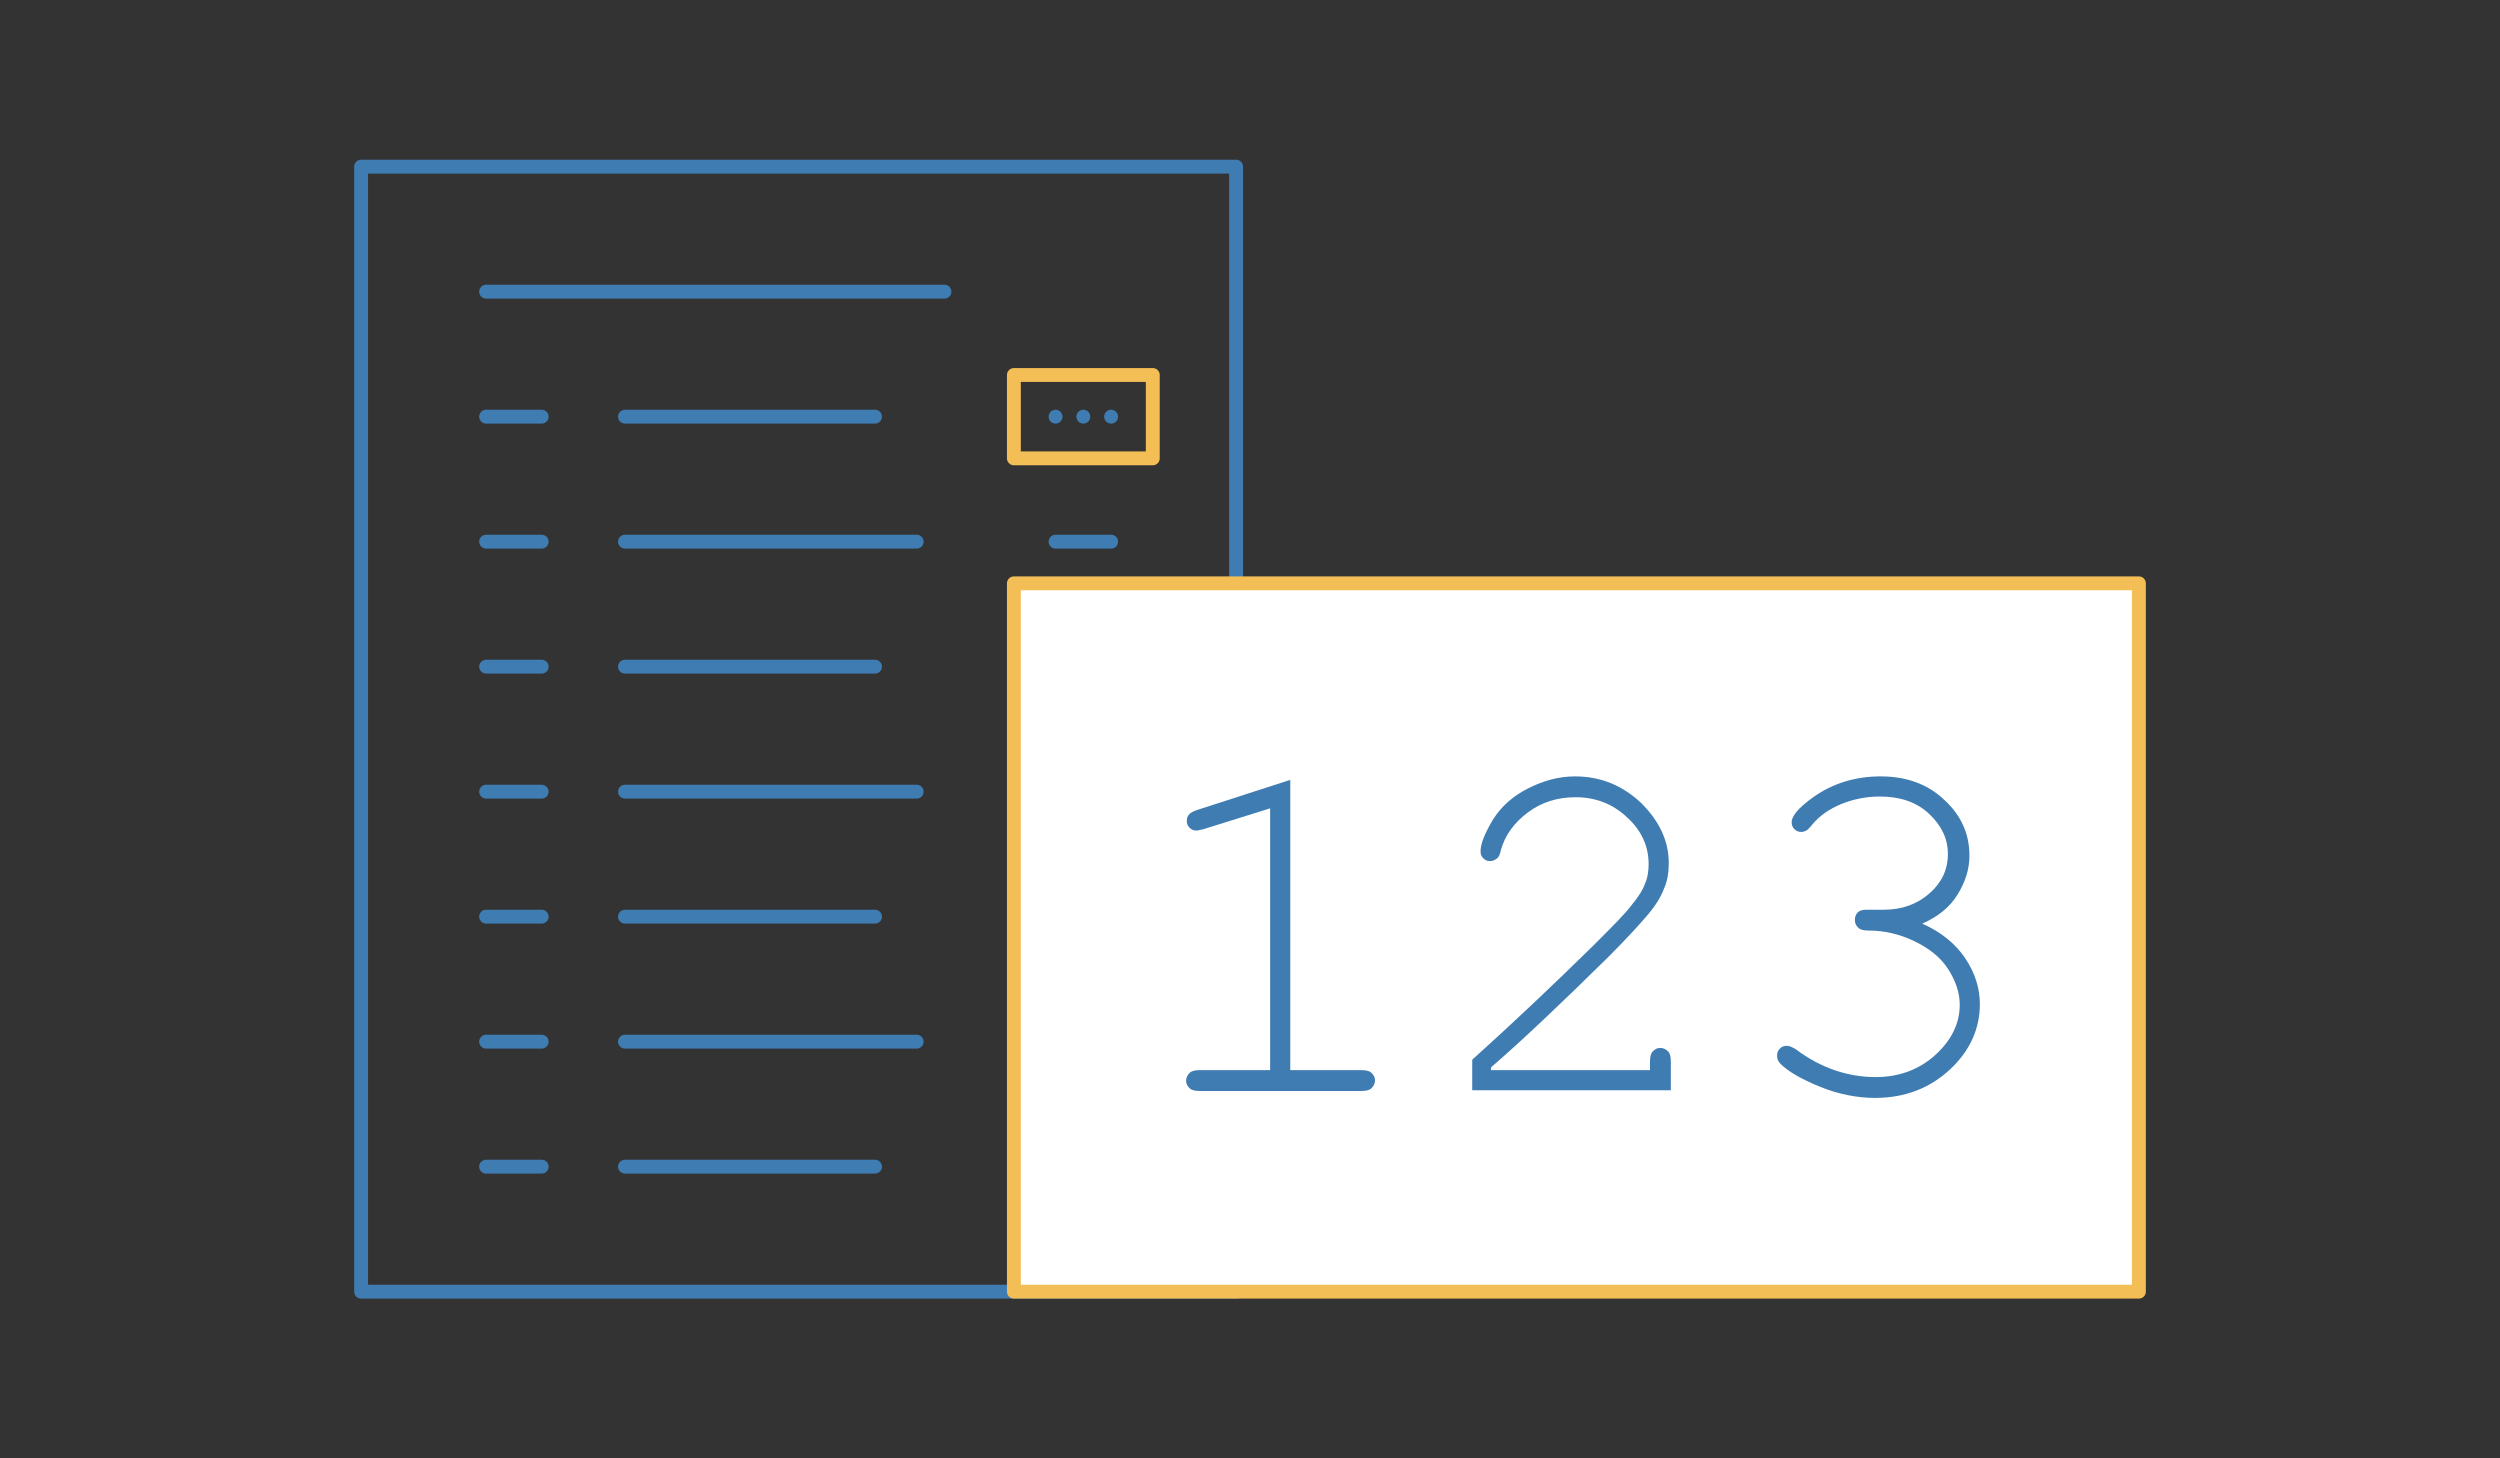 <?xml version="1.0" encoding="utf-8"?>
<!-- Generator: Adobe Illustrator 19.1.0, SVG Export Plug-In . SVG Version: 6.00 Build 0)  -->
<!DOCTYPE svg PUBLIC "-//W3C//DTD SVG 1.1//EN" "http://www.w3.org/Graphics/SVG/1.1/DTD/svg11.dtd">
<svg version="1.1" xmlns="http://www.w3.org/2000/svg" xmlns:xlink="http://www.w3.org/1999/xlink" x="0px" y="0px"
	 viewBox="0 0 360 210" style="enable-background:new 0 0 360 210;" xml:space="preserve">
<rect x="0" y="0" width="360" height="210" fill="#333333" stroke="none"/>
<style type="text/css">
	.st0{fill:none;}
	.st1{fill:none;stroke:#3F7CB2;stroke-width:2;stroke-linecap:round;stroke-linejoin:round;stroke-miterlimit:10;}
	.st2{fill:none;stroke:#F2BE55;stroke-width:2;stroke-linecap:round;stroke-linejoin:round;stroke-miterlimit:10;}
	.st3{fill:#FFFFFF;stroke:#F2BE55;stroke-width:2;stroke-linecap:round;stroke-linejoin:round;stroke-miterlimit:10;}
	.st4{fill:#3F7CB2;}
	.st5{fill:#FFFFFF;stroke:#3F7CB2;stroke-width:2;stroke-linecap:round;stroke-linejoin:round;stroke-miterlimit:10;}
	.st6{opacity:0.1;fill:none;stroke:#F2BE55;stroke-width:2;stroke-linecap:round;stroke-linejoin:round;stroke-miterlimit:10;}
	.st7{opacity:0.1;fill:#7F622E;}
	.st8{fill:none;stroke:#3F7CB2;stroke-width:2;stroke-linecap:round;stroke-linejoin:round;}
	.st9{opacity:0.2;}
	.st10{fill:none;stroke:#FF00FF;stroke-width:2;stroke-linecap:round;stroke-linejoin:round;stroke-miterlimit:10;}
	.st11{fill:none;stroke:#00FFFF;stroke-width:0.25;stroke-linecap:round;stroke-linejoin:round;stroke-miterlimit:10;}
	.st12{fill:none;stroke:#3F7CB2;stroke-linecap:round;stroke-linejoin:round;stroke-miterlimit:10;}
	.st13{clip-path:url(#SVGID_2_);}
</style>
<g id="border">
</g>
<g id="Layer_1">
	<g>
		<rect class="st0" width="360" height="210"/>
		<g>
			<rect x="52" y="24" class="st1" width="126" height="162"/>
			<rect x="146" y="54" class="st2" width="20" height="12"/>
			<line class="st1" x1="70" y1="60" x2="78" y2="60"/>
			<line class="st1" x1="90" y1="60" x2="126" y2="60"/>
			<line class="st1" x1="156" y1="60" x2="156" y2="60"/>
			<line class="st1" x1="152" y1="60" x2="152" y2="60"/>
			<line class="st1" x1="160" y1="60" x2="160" y2="60"/>
			<line class="st1" x1="70" y1="78" x2="78" y2="78"/>
			<line class="st1" x1="90" y1="78" x2="132" y2="78"/>
			<line class="st1" x1="152" y1="78" x2="160" y2="78"/>
			<line class="st1" x1="70" y1="96" x2="78" y2="96"/>
			<line class="st1" x1="90" y1="96" x2="126" y2="96"/>
			<line class="st1" x1="152" y1="96" x2="160" y2="96"/>
			<line class="st1" x1="70" y1="114" x2="78" y2="114"/>
			<line class="st1" x1="90" y1="114" x2="132" y2="114"/>
			<line class="st1" x1="152" y1="114" x2="160" y2="114"/>
			<line class="st1" x1="70" y1="132" x2="78" y2="132"/>
			<line class="st1" x1="90" y1="132" x2="126" y2="132"/>
			<line class="st1" x1="152" y1="132" x2="160" y2="132"/>
			<line class="st1" x1="70" y1="150" x2="78" y2="150"/>
			<line class="st1" x1="90" y1="150" x2="132" y2="150"/>
			<line class="st1" x1="152" y1="150" x2="160" y2="150"/>
			<line class="st1" x1="70" y1="168" x2="78" y2="168"/>
			<line class="st1" x1="90" y1="168" x2="126" y2="168"/>
			<line class="st1" x1="152" y1="168" x2="160" y2="168"/>
			<line class="st1" x1="70" y1="42" x2="136" y2="42"/>
			<rect x="146" y="84" class="st3" width="162" height="102"/>
			<g>
				<path class="st4" d="M185.8,112.3v41.8H196c0.7,0,1.2,0.1,1.5,0.4c0.3,0.3,0.5,0.6,0.5,1.1c0,0.4-0.2,0.8-0.5,1.1
					c-0.3,0.3-0.8,0.4-1.5,0.4h-23.2c-0.7,0-1.2-0.1-1.5-0.4c-0.3-0.3-0.5-0.6-0.5-1.1c0-0.4,0.2-0.8,0.5-1.1
					c0.3-0.3,0.8-0.4,1.5-0.4h10.1v-37.7l-9.6,3c-0.5,0.1-0.8,0.2-1,0.2c-0.4,0-0.7-0.1-1-0.4c-0.3-0.3-0.4-0.6-0.4-1
					c0-0.4,0.1-0.7,0.4-1c0.2-0.2,0.6-0.4,1.2-0.6L185.8,112.3z"/>
				<path class="st4" d="M214.9,154.1h22.7v-1.2c0-0.7,0.1-1.2,0.4-1.5s0.6-0.5,1.1-0.5c0.4,0,0.8,0.2,1.1,0.5s0.4,0.8,0.4,1.5v4.1
					H212v-4.4c6-5.4,11.8-10.9,17.5-16.5c2.6-2.6,4.5-4.5,5.4-5.7c1-1.2,1.7-2.3,2-3.2c0.4-0.9,0.5-1.9,0.5-2.8c0-2.5-1-4.8-3.1-6.7
					c-2-1.9-4.5-2.9-7.4-2.9c-2.6,0-4.9,0.7-6.9,2.2s-3.3,3.3-3.9,5.5c-0.1,0.6-0.3,0.9-0.5,1.1c-0.3,0.2-0.6,0.4-1,0.4
					c-0.4,0-0.7-0.1-1-0.4c-0.3-0.3-0.4-0.6-0.4-1c0-1.1,0.6-2.6,1.8-4.6c1.2-1.9,2.9-3.4,5.1-4.5c2.2-1.1,4.4-1.7,6.7-1.7
					c3.7,0,6.8,1.3,9.5,3.8c2.6,2.6,4,5.4,4,8.7c0,1.4-0.2,2.6-0.7,3.7c-0.4,1.1-1.2,2.4-2.3,3.7c-1.1,1.3-3,3.4-5.7,6.1
					c-6.9,6.8-12.6,12.2-16.9,15.9V154.1z"/>
				<path class="st4" d="M276.8,133c2.7,1.2,4.8,2.9,6.2,5c1.4,2.1,2.1,4.3,2.1,6.6c0,3.5-1.4,6.7-4.3,9.4s-6.5,4.1-10.8,4.1
					c-2.5,0-5.2-0.5-7.9-1.6s-4.6-2.2-5.7-3.3c-0.4-0.4-0.5-0.8-0.5-1.2c0-0.4,0.1-0.7,0.4-1s0.6-0.4,1-0.4s0.8,0.2,1.3,0.5
					c3.6,2.7,7.5,4,11.5,4c3.4,0,6.3-1.1,8.6-3.2s3.5-4.5,3.5-7.2c0-1.8-0.6-3.5-1.7-5.2s-2.8-3-4.9-4c-2.1-1-4.3-1.5-6.5-1.5
					c-0.7,0-1.2-0.1-1.5-0.4c-0.3-0.3-0.5-0.6-0.5-1.1c0-0.4,0.1-0.8,0.4-1.1s0.7-0.4,1.3-0.4l2.5,0c2.6,0,4.8-0.8,6.6-2.4
					s2.6-3.5,2.6-5.6c0-2.2-0.9-4.1-2.7-5.8s-4.2-2.5-7.1-2.5c-2,0-3.9,0.4-5.6,1.1s-3.1,1.7-4.1,2.9c-0.4,0.5-0.7,0.8-0.9,0.9
					s-0.4,0.2-0.7,0.2c-0.4,0-0.7-0.1-1-0.4c-0.3-0.3-0.4-0.6-0.4-1c0-0.9,1-2.1,3.1-3.6c2.8-2,6.1-3,9.7-3c3.7,0,6.8,1.1,9.2,3.4
					c2.4,2.2,3.6,4.9,3.6,8c0,2-0.6,3.8-1.7,5.6S279.1,132,276.8,133z"/>
			</g>
		</g>
	</g>
</g>
</svg>
